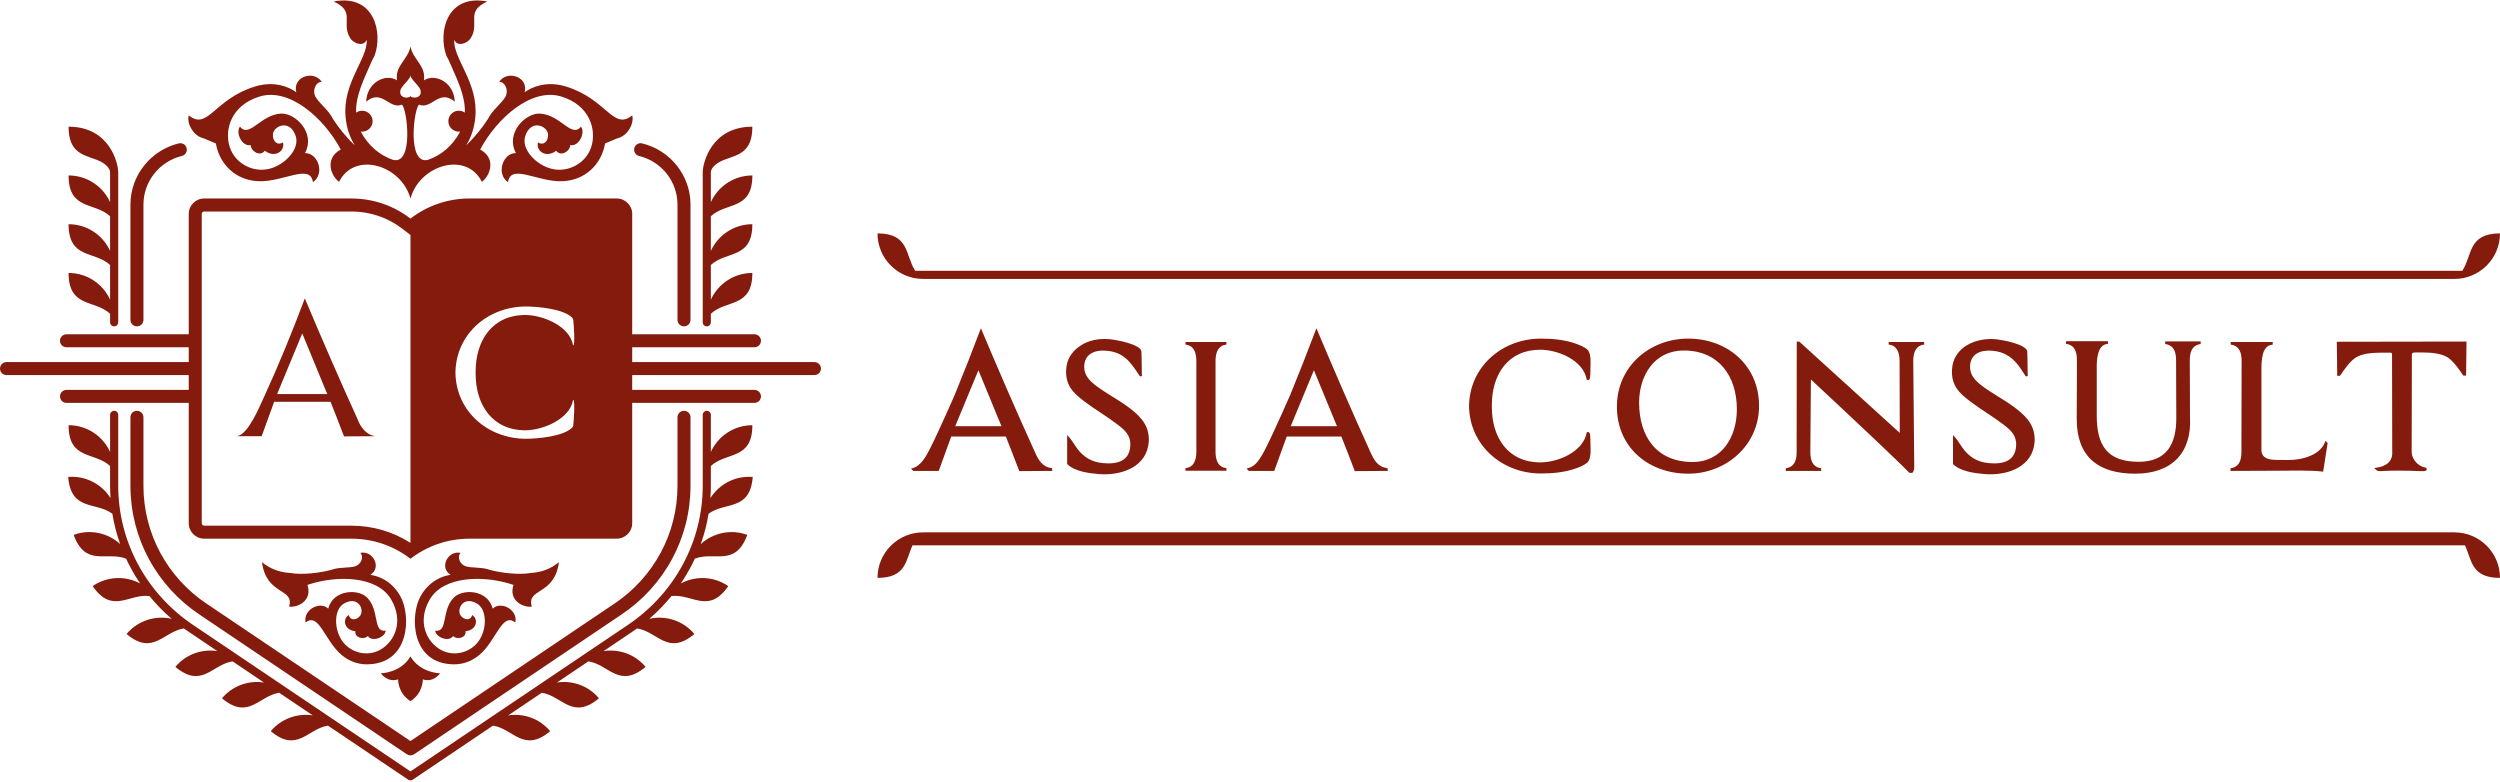 <svg width="195" height="61" viewBox="0 0 195 61" fill="none" xmlns="http://www.w3.org/2000/svg">
<path fill-rule="evenodd" clip-rule="evenodd" d="M15.926 15.482L27.412 15.482C29.145 15.482 30.744 16.067 32.017 17.049C33.291 16.067 34.888 15.482 36.621 15.482L48.108 15.482C48.77 15.482 49.312 16.023 49.312 16.685L49.312 26.073L58.847 26.073C59.127 26.073 59.355 26.3 59.355 26.58C59.355 26.86 59.127 27.088 58.847 27.088L49.312 27.088L49.312 28.242L63.526 28.242C63.806 28.242 64.034 28.47 64.034 28.75C64.034 29.03 63.806 29.257 63.526 29.257L49.312 29.257L49.312 30.412L58.847 30.412C59.127 30.412 59.355 30.639 59.355 30.919C59.355 31.199 59.127 31.426 58.847 31.426L49.312 31.426L49.312 40.815C49.312 41.476 48.77 42.017 48.108 42.017L36.621 42.017C34.888 42.017 33.291 42.601 32.017 43.583C30.744 42.601 29.145 42.017 27.412 42.017L15.926 42.017C15.264 42.017 14.722 41.476 14.722 40.815L14.722 31.426L5.186 31.426C4.906 31.426 4.679 31.199 4.679 30.919C4.679 30.639 4.906 30.412 5.186 30.412L14.722 30.412L14.722 29.257L0.508 29.257C0.227 29.257 -1.70501e-07 29.03 -1.68853e-07 28.75C-1.67207e-07 28.47 0.227 28.242 0.508 28.242L14.722 28.242L14.722 27.088L5.186 27.088C4.906 27.088 4.679 26.86 4.679 26.58C4.679 26.3 4.906 26.073 5.186 26.073L14.722 26.073L14.722 16.685C14.722 16.023 15.264 15.482 15.926 15.482ZM188.37 27.494C188.255 27.507 188.126 27.504 188.126 27.639L188.11 35.227C188.109 35.643 188.347 36.026 188.685 36.262C188.836 36.367 189.006 36.433 189.187 36.469C189.298 36.491 189.329 36.658 189.218 36.711C189.112 36.763 188.894 36.751 188.792 36.747C188.206 36.723 187.619 36.708 187.032 36.708C186.599 36.708 186.163 36.716 185.731 36.747C185.605 36.755 185.439 36.751 185.343 36.656L185.189 36.502C185.847 36.444 186.54 36.186 186.595 35.424L186.579 27.639C186.579 27.576 186.55 27.538 186.501 27.509L185.708 27.509C185.109 27.509 184.204 27.561 183.698 27.922C183.248 28.243 182.83 28.854 182.52 29.313L182.304 29.313C182.291 28.428 182.28 27.543 182.271 26.658L192.388 26.642C192.378 27.527 192.368 28.413 192.355 29.298L192.139 29.298C191.829 28.838 191.411 28.228 190.96 27.906C190.454 27.545 189.549 27.494 188.951 27.494L188.37 27.494ZM93.316 28.163C93.316 27.863 93.275 27.513 93.109 27.254C92.977 27.049 92.795 26.928 92.553 26.891L92.467 26.878L92.467 26.674L95.661 26.674L95.661 26.878L95.575 26.891C95.334 26.928 95.152 27.049 95.02 27.254C94.852 27.514 94.81 27.86 94.812 28.163L94.812 35.23C94.81 35.532 94.852 35.878 95.02 36.138C95.152 36.343 95.334 36.464 95.575 36.501L95.661 36.515L95.661 36.718L92.467 36.718L92.467 36.515L92.553 36.501C92.795 36.464 92.977 36.343 93.109 36.138C93.275 35.88 93.316 35.529 93.316 35.229L93.316 28.163ZM192.061 21.123C192.85 19.91 192.492 18.205 195 18.205C195 20.166 193.408 21.757 191.444 21.757C151.63 21.757 111.815 21.757 72.001 21.757C70.037 21.757 68.445 20.166 68.445 18.205C70.953 18.205 70.595 19.91 71.384 21.123C111.61 21.123 151.836 21.123 192.061 21.123ZM72.001 41.524C70.037 41.524 68.445 43.114 68.445 45.075C70.7 45.075 70.638 43.697 71.175 42.538C111.54 42.538 151.905 42.538 192.27 42.538C192.807 43.697 192.745 45.075 195 45.075C195 43.114 193.408 41.524 191.444 41.524C151.63 41.524 111.815 41.524 72.001 41.524ZM177.562 35.873C177.879 35.88 178.197 35.881 178.514 35.881C179.563 35.881 181.042 35.501 181.384 34.388L181.555 34.559L181.207 36.789C180.168 36.66 178.677 36.716 177.68 36.716C176.491 36.716 175.272 36.723 174.084 36.731L173.981 36.732L173.981 36.528C174.68 36.421 174.829 35.881 174.831 35.242L174.846 28.163C174.846 27.532 174.694 26.985 173.996 26.878L173.996 26.674L177.272 26.674L177.272 26.878C176.966 26.925 176.793 27.015 176.633 27.296C176.446 27.625 176.404 28.196 176.392 28.564L176.392 35.088C176.392 35.783 177.03 35.861 177.562 35.873ZM170.818 32.494C170.987 35.343 169.382 36.947 166.548 36.947C163.664 36.947 161.975 35.634 161.985 32.666L162 28.218L162 28.102C162 27.462 161.848 26.924 161.151 26.816L161.151 26.612L164.426 26.612L164.426 26.816L164.34 26.829C163.63 26.939 163.566 27.908 163.546 28.472L163.546 32.404C163.546 34.729 164.35 36.02 166.811 36.02C168.983 36.02 169.758 34.652 169.751 32.621L169.735 28.117C169.733 27.477 169.585 26.939 168.886 26.831L168.886 26.628L171.652 26.628L171.652 26.831C170.957 26.939 170.801 27.477 170.803 28.117L170.818 32.494ZM157.26 34.744C157.298 33.94 156.821 33.536 156.24 33.093C155.424 32.471 154.535 31.956 153.711 31.336C152.815 30.662 152.182 30.07 152.258 28.805C152.362 27.08 154.096 26.326 155.641 26.458C156.063 26.494 158.211 26.848 158.128 27.488C158.133 27.538 158.133 27.592 158.135 27.643C158.138 27.758 158.141 27.873 158.143 27.988C158.15 28.392 158.154 28.796 158.158 29.199L158.159 29.201C158.185 29.247 158.187 29.307 158.129 29.344C158.058 29.39 158.006 29.341 157.969 29.287C157.949 29.257 157.928 29.227 157.908 29.197C157.828 29.077 157.749 28.956 157.67 28.836C157.096 27.957 156.434 27.433 155.363 27.355C154.514 27.292 153.731 27.565 153.665 28.523C153.629 29.255 154.07 29.694 154.607 30.102C155.365 30.677 156.229 31.119 157.01 31.686C157.85 32.295 158.637 32.993 158.698 34.108C158.723 34.326 158.698 34.56 158.658 34.775C158.33 36.555 156.371 37.109 154.806 36.978C154.03 36.913 152.902 36.774 152.335 36.193L152.335 33.933C152.891 34.489 153.035 35.105 153.747 35.623C154.168 35.929 154.645 36.085 155.162 36.128C156.304 36.224 157.204 35.937 157.26 34.744ZM141.25 29.597L141.206 35.242C141.206 35.881 141.358 36.421 142.055 36.528L142.055 36.731L139.289 36.731L139.289 36.528C139.986 36.421 140.138 35.882 140.138 35.242L140.147 26.643L140.341 26.643L148.181 33.766L148.167 28.163C148.166 27.863 148.126 27.513 147.959 27.254C147.827 27.049 147.645 26.928 147.403 26.891L147.317 26.878L147.317 26.674L150.083 26.674L150.083 26.878L149.997 26.891C149.756 26.928 149.574 27.049 149.442 27.254C149.274 27.514 149.233 27.86 149.234 28.163L149.311 36.394C149.316 36.582 149.29 36.739 149.164 36.886L148.936 36.886C148.593 36.536 148.243 36.196 147.892 35.856C147.347 35.329 146.799 34.807 146.249 34.286C144.591 32.715 142.921 31.155 141.25 29.597ZM137.207 31.664C137.207 34.706 134.663 36.947 131.686 36.947C128.589 36.947 126.119 34.908 126.119 31.71C126.119 28.603 128.655 26.412 131.686 26.412C134.755 26.412 137.207 28.517 137.207 31.664ZM124.037 34.008C124.052 34.185 124.053 34.37 124.053 34.548C124.053 34.951 124.154 35.78 123.8 36.09C123.573 36.289 123.18 36.442 122.905 36.541C122.051 36.845 121.085 36.932 120.184 36.932C117.184 36.932 114.629 34.754 114.586 31.68L114.586 31.663C114.629 28.587 117.183 26.412 120.184 26.412C121.085 26.412 122.051 26.499 122.905 26.803C123.188 26.904 123.597 27.064 123.82 27.272C124.147 27.598 124.053 28.382 124.053 28.796C124.053 28.974 124.052 29.158 124.037 29.336C124.027 29.457 124.027 29.56 123.923 29.637L123.772 29.637C123.513 28.083 121.502 27.278 120.138 27.278C117.611 27.278 116.364 29.231 116.364 31.587L116.364 31.757C116.364 34.112 117.611 36.066 120.138 36.066C121.536 36.066 123.517 35.237 123.772 33.706L123.923 33.706C124.027 33.784 124.027 33.886 124.037 34.008ZM104.625 34.048L100.364 34.048L99.392 36.731L97.41 36.731L97.227 36.548C97.862 36.438 98.177 35.947 98.49 35.405C98.569 35.268 98.643 35.127 98.715 34.986C98.951 34.522 99.173 34.046 99.39 33.573C99.817 32.645 100.243 31.714 100.647 30.778C101.347 29.062 102.029 27.341 102.681 25.606C104.036 28.828 105.426 32.033 106.87 35.216C107.178 35.887 107.434 36.409 108.238 36.527L108.238 36.731L105.673 36.747C105.329 35.845 104.985 34.944 104.625 34.048ZM88.165 34.744C88.202 33.94 87.725 33.536 87.144 33.093C86.329 32.471 85.439 31.956 84.615 31.336C83.719 30.662 83.086 30.071 83.162 28.805C83.208 28.049 83.571 27.462 84.185 27.024C84.879 26.529 85.708 26.387 86.545 26.458C86.967 26.494 89.115 26.848 89.032 27.488C89.037 27.538 89.037 27.592 89.039 27.643C89.055 28.16 89.057 28.681 89.062 29.199C89.091 29.253 89.088 29.309 89.033 29.344C88.962 29.39 88.91 29.341 88.873 29.287C88.853 29.257 88.832 29.227 88.812 29.197C88.122 28.16 87.594 27.452 86.267 27.355C85.854 27.324 85.41 27.365 85.057 27.6C84.733 27.816 84.595 28.143 84.569 28.523C84.534 29.255 84.974 29.693 85.512 30.102C86.269 30.677 87.133 31.119 87.914 31.686C88.754 32.294 89.541 32.993 89.602 34.108C89.627 34.326 89.602 34.56 89.562 34.775C89.235 36.555 87.274 37.109 85.71 36.978C84.934 36.913 83.805 36.774 83.239 36.193L83.239 33.933C83.795 34.489 83.939 35.104 84.651 35.623C85.072 35.929 85.549 36.085 86.067 36.128C87.208 36.224 88.109 35.937 88.165 34.744ZM78.455 34.048L74.195 34.048L73.222 36.731L71.241 36.731L71.057 36.548C71.801 36.419 72.221 35.621 72.545 34.986C72.782 34.522 73.003 34.046 73.221 33.573C73.647 32.645 74.074 31.714 74.477 30.778C75.178 29.061 75.859 27.341 76.511 25.606C77.866 28.828 79.256 32.033 80.701 35.216C81.008 35.891 81.27 36.409 82.068 36.527L82.068 36.731L79.504 36.747C79.16 35.845 78.816 34.944 78.455 34.048ZM135.475 31.926C135.475 29.338 134.065 27.339 131.331 27.339C129.04 27.339 127.851 29.292 127.851 31.402C127.851 34.041 129.21 36.035 132.01 36.035C134.337 36.035 135.475 34.05 135.475 31.926ZM102.485 28.877L100.677 33.244L104.284 33.244C104.115 32.85 103.956 32.449 103.793 32.053C103.357 30.995 102.921 29.936 102.485 28.877ZM76.316 28.877L74.507 33.244L78.114 33.244C77.945 32.85 77.786 32.449 77.623 32.053C77.187 30.995 76.751 29.936 76.316 28.877ZM9.221 13.417C9.211 12.737 8.574 9.94 5.446 9.883C5.414 9.882 5.381 9.881 5.349 9.881C5.349 11.868 6.423 12.054 7.473 12.439L7.477 12.441C7.522 12.457 7.567 12.474 7.613 12.492L7.617 12.494L7.623 12.496C8.295 12.771 8.587 13.177 8.587 13.433L8.587 15.768C8.028 14.539 6.788 13.685 5.349 13.685C5.349 16.418 7.38 15.743 8.587 16.866L8.587 19.571C8.028 18.342 6.788 17.488 5.349 17.488C5.349 20.221 7.38 19.547 8.587 20.67L8.587 23.375C8.028 22.146 6.788 21.291 5.349 21.291C5.349 24.024 7.38 23.35 8.587 24.473L8.587 25.14C8.587 25.315 8.729 25.457 8.904 25.457C9.08 25.457 9.222 25.315 9.222 25.14L9.222 13.433L9.222 13.425L9.221 13.417ZM54.812 13.417C54.822 12.737 55.459 9.94 58.587 9.883C58.62 9.882 58.652 9.881 58.684 9.881C58.684 11.868 57.611 12.054 56.561 12.439L56.557 12.441C56.511 12.457 56.466 12.474 56.421 12.492L56.416 12.494L56.411 12.496C55.738 12.771 55.446 13.177 55.446 13.433L55.446 15.768C56.006 14.539 57.245 13.685 58.684 13.685C58.684 16.418 56.653 15.743 55.446 16.866L55.446 19.571C56.006 18.342 57.245 17.488 58.684 17.488C58.684 20.221 56.653 19.547 55.446 20.67L55.446 23.375C56.006 22.146 57.245 21.291 58.684 21.291C58.684 24.024 56.653 23.35 55.446 24.473L55.446 25.14C55.446 25.315 55.304 25.457 55.129 25.457C54.954 25.457 54.812 25.315 54.812 25.14L54.812 13.433L54.812 13.425L54.812 13.417ZM49.85 12.166C49.579 12.102 49.411 11.83 49.475 11.558C49.54 11.287 49.813 11.119 50.084 11.184C51.175 11.446 52.127 12.073 52.801 12.927C53.464 13.765 53.86 14.819 53.86 15.96L53.86 24.95C53.86 25.23 53.633 25.457 53.352 25.457C53.072 25.457 52.844 25.23 52.844 24.95L52.844 15.96C52.844 15.052 52.531 14.215 52.008 13.553C51.471 12.873 50.715 12.374 49.85 12.166ZM24.397 55.801C23.205 55.616 21.95 56.041 21.12 57.032C23.194 58.764 23.985 56.843 25.582 56.599L31.834 60.812C31.939 60.885 32.082 60.891 32.194 60.815L38.451 56.599C40.049 56.843 40.84 58.764 42.914 57.032C42.084 56.041 40.828 55.616 39.637 55.801L42.257 54.035C43.854 54.279 44.645 56.2 46.719 54.468C45.89 53.477 44.633 53.052 43.442 53.237L45.894 51.585C47.492 51.828 48.282 53.749 50.356 52.017C49.527 51.026 48.271 50.601 47.079 50.786L49.331 49.269C49.452 49.188 49.572 49.104 49.69 49.019C51.294 49.256 52.084 51.189 54.162 49.453C53.276 48.395 51.905 47.982 50.645 48.268C51.277 47.725 51.855 47.13 52.374 46.493C53.986 46.288 55.266 47.947 56.806 45.717C55.671 44.934 54.241 44.902 53.104 45.511C53.365 45.125 53.606 44.726 53.827 44.316C53.957 44.073 54.08 43.827 54.196 43.576C55.704 42.979 57.356 44.261 58.289 41.72C56.998 41.247 55.609 41.57 54.66 42.438C54.932 41.674 55.137 40.884 55.269 40.074C56.565 39.105 58.493 39.896 58.715 37.202C57.347 37.09 56.096 37.766 55.412 38.852C55.435 38.532 55.446 38.211 55.446 37.887L55.446 36.348C56.653 35.225 58.684 35.899 58.684 33.166C57.245 33.166 56.006 34.021 55.446 35.249L55.446 32.359C55.446 32.184 55.304 32.042 55.129 32.042C54.954 32.042 54.812 32.184 54.812 32.359L54.812 37.887C54.812 40.069 54.265 42.163 53.269 44.016C52.263 45.888 50.799 47.516 48.976 48.744L32.017 60.171L15.057 48.744C13.235 47.516 11.77 45.888 10.765 44.016C9.768 42.163 9.222 40.069 9.222 37.887L9.222 32.359C9.222 32.184 9.08 32.042 8.904 32.042C8.729 32.042 8.587 32.184 8.587 32.359L8.587 35.249C8.028 34.021 6.788 33.166 5.349 33.166C5.349 35.899 7.38 35.225 8.587 36.348L8.587 37.887C8.587 38.211 8.599 38.532 8.621 38.852C7.937 37.766 6.686 37.09 5.318 37.202C5.541 39.896 7.469 39.105 8.764 40.074C8.896 40.884 9.101 41.674 9.373 42.438C8.425 41.57 7.036 41.247 5.745 41.72C6.677 44.261 8.329 42.979 9.838 43.576C9.953 43.827 10.076 44.073 10.207 44.316C10.427 44.726 10.669 45.125 10.93 45.511C9.793 44.902 8.362 44.934 7.227 45.717C8.767 47.947 10.047 46.288 11.659 46.493C12.178 47.13 12.757 47.725 13.389 48.268C12.129 47.982 10.757 48.395 9.872 49.453C11.95 51.189 12.74 49.256 14.344 49.019C14.462 49.104 14.582 49.188 14.703 49.269L16.954 50.786C15.763 50.601 14.507 51.026 13.677 52.017C15.751 53.749 16.542 51.828 18.14 51.585L20.591 53.237C19.4 53.052 18.144 53.477 17.314 54.468C19.388 56.2 20.179 54.279 21.777 54.035L24.397 55.801ZM52.844 32.549C52.844 32.269 53.072 32.042 53.352 32.042C53.633 32.042 53.86 32.269 53.86 32.549L53.86 37.887C53.86 39.95 53.34 41.894 52.425 43.594C51.477 45.355 50.104 46.855 48.443 47.955L32.3 58.832C32.121 58.953 31.892 58.944 31.725 58.826L15.59 47.955C15.584 47.951 15.578 47.947 15.573 47.943C13.92 46.844 12.553 45.349 11.608 43.594C10.693 41.894 10.174 39.95 10.174 37.887L10.174 32.549C10.174 32.269 10.401 32.042 10.681 32.042C10.962 32.042 11.189 32.269 11.189 32.549L11.189 37.887C11.189 39.78 11.664 41.56 12.501 43.115C13.367 44.724 14.62 46.094 16.135 47.102C16.143 47.106 16.15 47.111 16.157 47.115L32.017 57.801L47.876 47.115L47.88 47.114C49.404 46.105 50.663 44.73 51.533 43.115C52.37 41.56 52.844 39.78 52.844 37.887L52.844 32.549ZM11.189 24.95C11.189 25.23 10.962 25.457 10.681 25.457C10.401 25.457 10.174 25.23 10.174 24.95L10.174 15.96C10.174 14.819 10.57 13.765 11.232 12.927C11.906 12.073 12.858 11.446 13.949 11.184C14.221 11.119 14.494 11.287 14.558 11.558C14.623 11.83 14.455 12.102 14.183 12.166C13.318 12.374 12.562 12.873 12.025 13.553C11.502 14.215 11.189 15.052 11.189 15.96L11.189 24.95ZM31.212 46.474C30.519 45.273 29.484 44.915 28.884 44.84C29.813 44.259 29.078 42.909 28.104 43.125C28.403 43.434 28.174 44.03 27.688 44.176C27.273 44.301 26.652 44.239 26.068 44.377C25.974 44.41 25.877 44.44 25.779 44.465C24.924 44.685 23.571 44.861 22.61 44.688C21.826 44.646 21.07 44.377 20.433 43.846C20.781 46.48 22.987 45.84 22.551 47.317C23.234 47.405 24.386 46.846 23.98 45.622C26.269 44.844 29.442 44.907 30.514 46.763C31.531 48.522 30.741 50.06 29.68 50.671C28.619 51.283 27.275 50.885 26.655 49.942C26.036 49 26.046 47.506 26.857 47.06C27.965 46.452 28.448 47.588 28.083 48.037C27.784 48.405 27.311 48.407 27.203 47.973C26.706 48.259 26.812 49.145 27.722 49.237C27.646 49.769 28.408 49.916 28.691 49.611C29 50.094 30.018 49.747 30.091 49.194C29.06 49.338 29.626 47.646 28.652 46.627C27.967 45.909 25.991 45.966 25.6 47.476C24.967 46.849 23.616 47.56 23.84 48.558C24.864 47.727 25.313 49.936 26.605 51.053C27.205 51.572 27.903 51.818 28.598 51.818C32.006 51.818 32.078 47.973 31.212 46.474ZM32.017 51.2C32.771 52.495 34.328 52.519 34.328 52.519C34.328 52.519 33.809 53.273 32.984 52.99C32.984 52.99 33.007 54.074 32.017 54.686C31.026 54.074 31.05 52.99 31.05 52.99C30.224 53.273 29.706 52.519 29.706 52.519C29.706 52.519 31.262 52.495 32.017 51.2ZM32.017 5.865C32.017 6.196 32.737 6.691 32.807 7.064C32.926 7.696 32.133 7.695 32.017 7.494C31.901 7.695 31.107 7.696 31.226 7.064C31.296 6.691 32.017 6.196 32.017 5.865ZM32.017 15.49C32.715 12.886 36.363 11.751 37.586 14.181C38.222 13.723 38.745 12.362 37.453 11.661C38.75 9.233 41.438 6.817 43.777 7.527C45.993 8.2 46.535 10.092 46.129 11.426C45.723 12.76 44.296 13.474 43.045 13.172C41.796 12.87 40.639 11.62 40.967 10.619C41.414 9.251 42.701 9.82 42.748 10.477C42.785 11.016 42.394 11.385 41.966 11.108C41.776 11.732 42.554 12.387 43.383 11.755C43.735 12.257 44.483 11.787 44.48 11.313C45.113 11.475 45.69 10.394 45.319 9.879C44.574 10.799 43.726 8.952 42.122 8.861C40.993 8.798 39.394 10.382 40.246 11.942C39.231 11.913 38.661 13.554 39.626 14.211C39.83 12.723 41.924 14.21 43.869 14.135C45.643 14.066 46.911 12.828 47.197 11.189L48.133 10.795L48.267 10.759C48.983 10.523 49.476 9.633 49.312 8.998C47.822 10.22 47.328 7.714 44.132 6.744C42.619 6.284 41.479 6.791 40.922 7.195C41.242 5.99 39.578 5.439 38.937 6.376C39.426 6.4 39.7 7.074 39.41 7.573C39.162 8.001 38.597 8.432 38.219 9.001C38.166 9.101 38.109 9.201 38.047 9.299C37.657 9.912 37.032 10.709 36.363 11.331C36.742 10.725 36.996 9.997 37.076 9.147C37.33 6.43 35.336 4.6 35.427 3.088C35.633 3.662 36.449 3.439 36.744 2.934C37.434 1.75 36.28 0.898 38.009 0.118C34.839 -0.503 34.142 2.551 34.827 4.367C34.916 4.519 35.006 4.695 35.093 4.901C35.613 6.121 36.312 7.443 36.256 8.785C36.147 8.709 36.018 8.658 35.877 8.642C35.428 8.593 35.025 8.916 34.976 9.364C34.927 9.812 35.25 10.215 35.699 10.264C35.766 10.271 35.831 10.27 35.895 10.261C35.301 11.386 34.391 12.121 33.386 12.466C31.73 12.904 32.283 8.418 32.691 8.163C33.666 8.577 34.243 6.888 35.468 7.932C35.43 6.433 33.951 5.69 33.066 6.268C33.242 5.126 32.22 4.67 32.017 3.632C31.813 4.67 30.792 5.126 30.968 6.268C30.082 5.69 28.604 6.433 28.565 7.932C29.791 6.888 30.367 8.577 31.343 8.163C31.75 8.418 32.303 12.904 30.647 12.466C29.642 12.121 28.733 11.386 28.138 10.261C28.202 10.27 28.268 10.271 28.335 10.264C28.783 10.215 29.107 9.812 29.058 9.364C29.008 8.916 28.605 8.593 28.157 8.642C28.015 8.658 27.886 8.709 27.778 8.785C27.721 7.443 28.42 6.121 28.94 4.901C29.028 4.695 29.117 4.519 29.206 4.367C29.892 2.551 29.195 -0.503 26.025 0.118C27.753 0.898 26.6 1.75 27.29 2.934C27.584 3.439 28.401 3.662 28.607 3.088C28.698 4.6 26.704 6.43 26.957 9.147C27.037 9.997 27.292 10.725 27.671 11.331C27.001 10.709 26.376 9.912 25.986 9.299C25.924 9.201 25.867 9.101 25.814 9.001C25.436 8.432 24.871 8.001 24.623 7.573C24.334 7.074 24.608 6.4 25.097 6.376C24.455 5.439 22.792 5.99 23.112 7.195C22.554 6.791 21.415 6.284 19.902 6.744C16.706 7.714 16.211 10.22 14.722 8.998C14.557 9.633 15.05 10.523 15.766 10.759L15.901 10.795L16.837 11.189C17.123 12.828 18.391 14.066 20.164 14.135C22.109 14.21 24.204 12.723 24.408 14.211C25.372 13.554 24.803 11.913 23.788 11.942C24.64 10.382 23.041 8.798 21.912 8.861C20.308 8.952 19.46 10.799 18.714 9.879C18.343 10.394 18.92 11.475 19.554 11.313C19.551 11.787 20.299 12.257 20.651 11.755C21.479 12.387 22.258 11.732 22.068 11.108C21.64 11.385 21.248 11.016 21.286 10.477C21.332 9.82 22.62 9.251 23.067 10.619C23.394 11.62 22.238 12.87 20.988 13.172C19.738 13.474 18.311 12.76 17.905 11.426C17.499 10.092 18.041 8.2 20.257 7.527C22.595 6.817 25.283 9.233 26.58 11.661C25.289 12.362 25.811 13.723 26.447 14.181C27.671 11.751 31.318 12.886 32.017 15.49ZM32.821 46.474C33.515 45.273 34.549 44.915 35.149 44.84C34.221 44.259 34.955 42.909 35.929 43.125C35.63 43.434 35.86 44.03 36.345 44.176C36.761 44.301 37.382 44.239 37.966 44.377C38.06 44.41 38.156 44.44 38.255 44.465C39.11 44.685 40.463 44.861 41.424 44.688C42.208 44.646 42.963 44.377 43.601 43.846C43.252 46.48 41.047 45.84 41.482 47.317C40.8 47.405 39.648 46.846 40.054 45.622C37.765 44.844 34.591 44.907 33.519 46.763C32.503 48.522 33.293 50.06 34.354 50.671C35.415 51.283 36.758 50.885 37.378 49.942C37.998 49 37.988 47.506 37.177 47.06C36.069 46.452 35.586 47.588 35.951 48.037C36.25 48.405 36.723 48.407 36.83 47.973C37.327 48.259 37.222 49.145 36.311 49.237C36.387 49.769 35.625 49.916 35.343 49.611C35.034 50.094 34.015 49.747 33.943 49.194C34.974 49.338 34.407 47.646 35.381 46.627C36.066 45.909 38.042 45.966 38.434 47.476C39.067 46.849 40.417 47.56 40.194 48.558C39.169 47.727 38.72 49.936 37.429 51.053C36.829 51.572 36.13 51.818 35.435 51.818C32.027 51.818 31.955 47.973 32.821 46.474ZM20.411 34.024L18.543 34.024L18.527 34.009C19.369 33.862 20.275 31.657 20.573 31.009C21.749 28.452 22.785 25.911 23.777 23.275C25.156 26.555 26.52 29.68 27.868 32.651C28.098 33.264 28.528 33.905 29.227 34.009L29.227 34.024L26.834 34.039C26.391 32.878 26.041 31.978 25.784 31.341L21.384 31.341L20.411 34.024ZM25.475 30.616C25.444 30.544 24.811 29.007 23.576 26.005L21.615 30.739L25.537 30.739L25.475 30.616ZM44.727 31.202C44.864 31.305 44.746 32.945 44.711 33.207C44.678 33.306 44.658 33.322 44.587 33.392C43.886 34.046 41.923 34.224 41.021 34.224C38.072 34.224 35.567 32.098 35.525 29.073L35.525 29.058C35.567 26.035 38.073 23.907 41.021 23.907C41.923 23.907 43.887 24.086 44.587 24.74C44.658 24.81 44.678 24.826 44.711 24.925C44.746 25.187 44.864 26.826 44.727 26.93L44.696 26.93C44.445 25.432 42.328 24.57 40.975 24.57C38.393 24.57 37.099 26.571 37.099 28.981L37.099 29.058L37.099 29.073L37.099 29.151C37.099 31.561 38.393 33.562 40.975 33.562C42.328 33.562 44.445 32.699 44.696 31.202L44.727 31.202ZM32.017 18.329L31.397 17.852C30.252 16.969 28.859 16.497 27.412 16.497L15.926 16.497C15.824 16.497 15.737 16.583 15.737 16.685L15.737 40.815C15.737 40.916 15.824 41.003 15.926 41.003L27.412 41.003C29.053 41.003 30.645 41.468 32.017 42.344L32.017 18.329Z" fill="#841B0C"/>
</svg>
